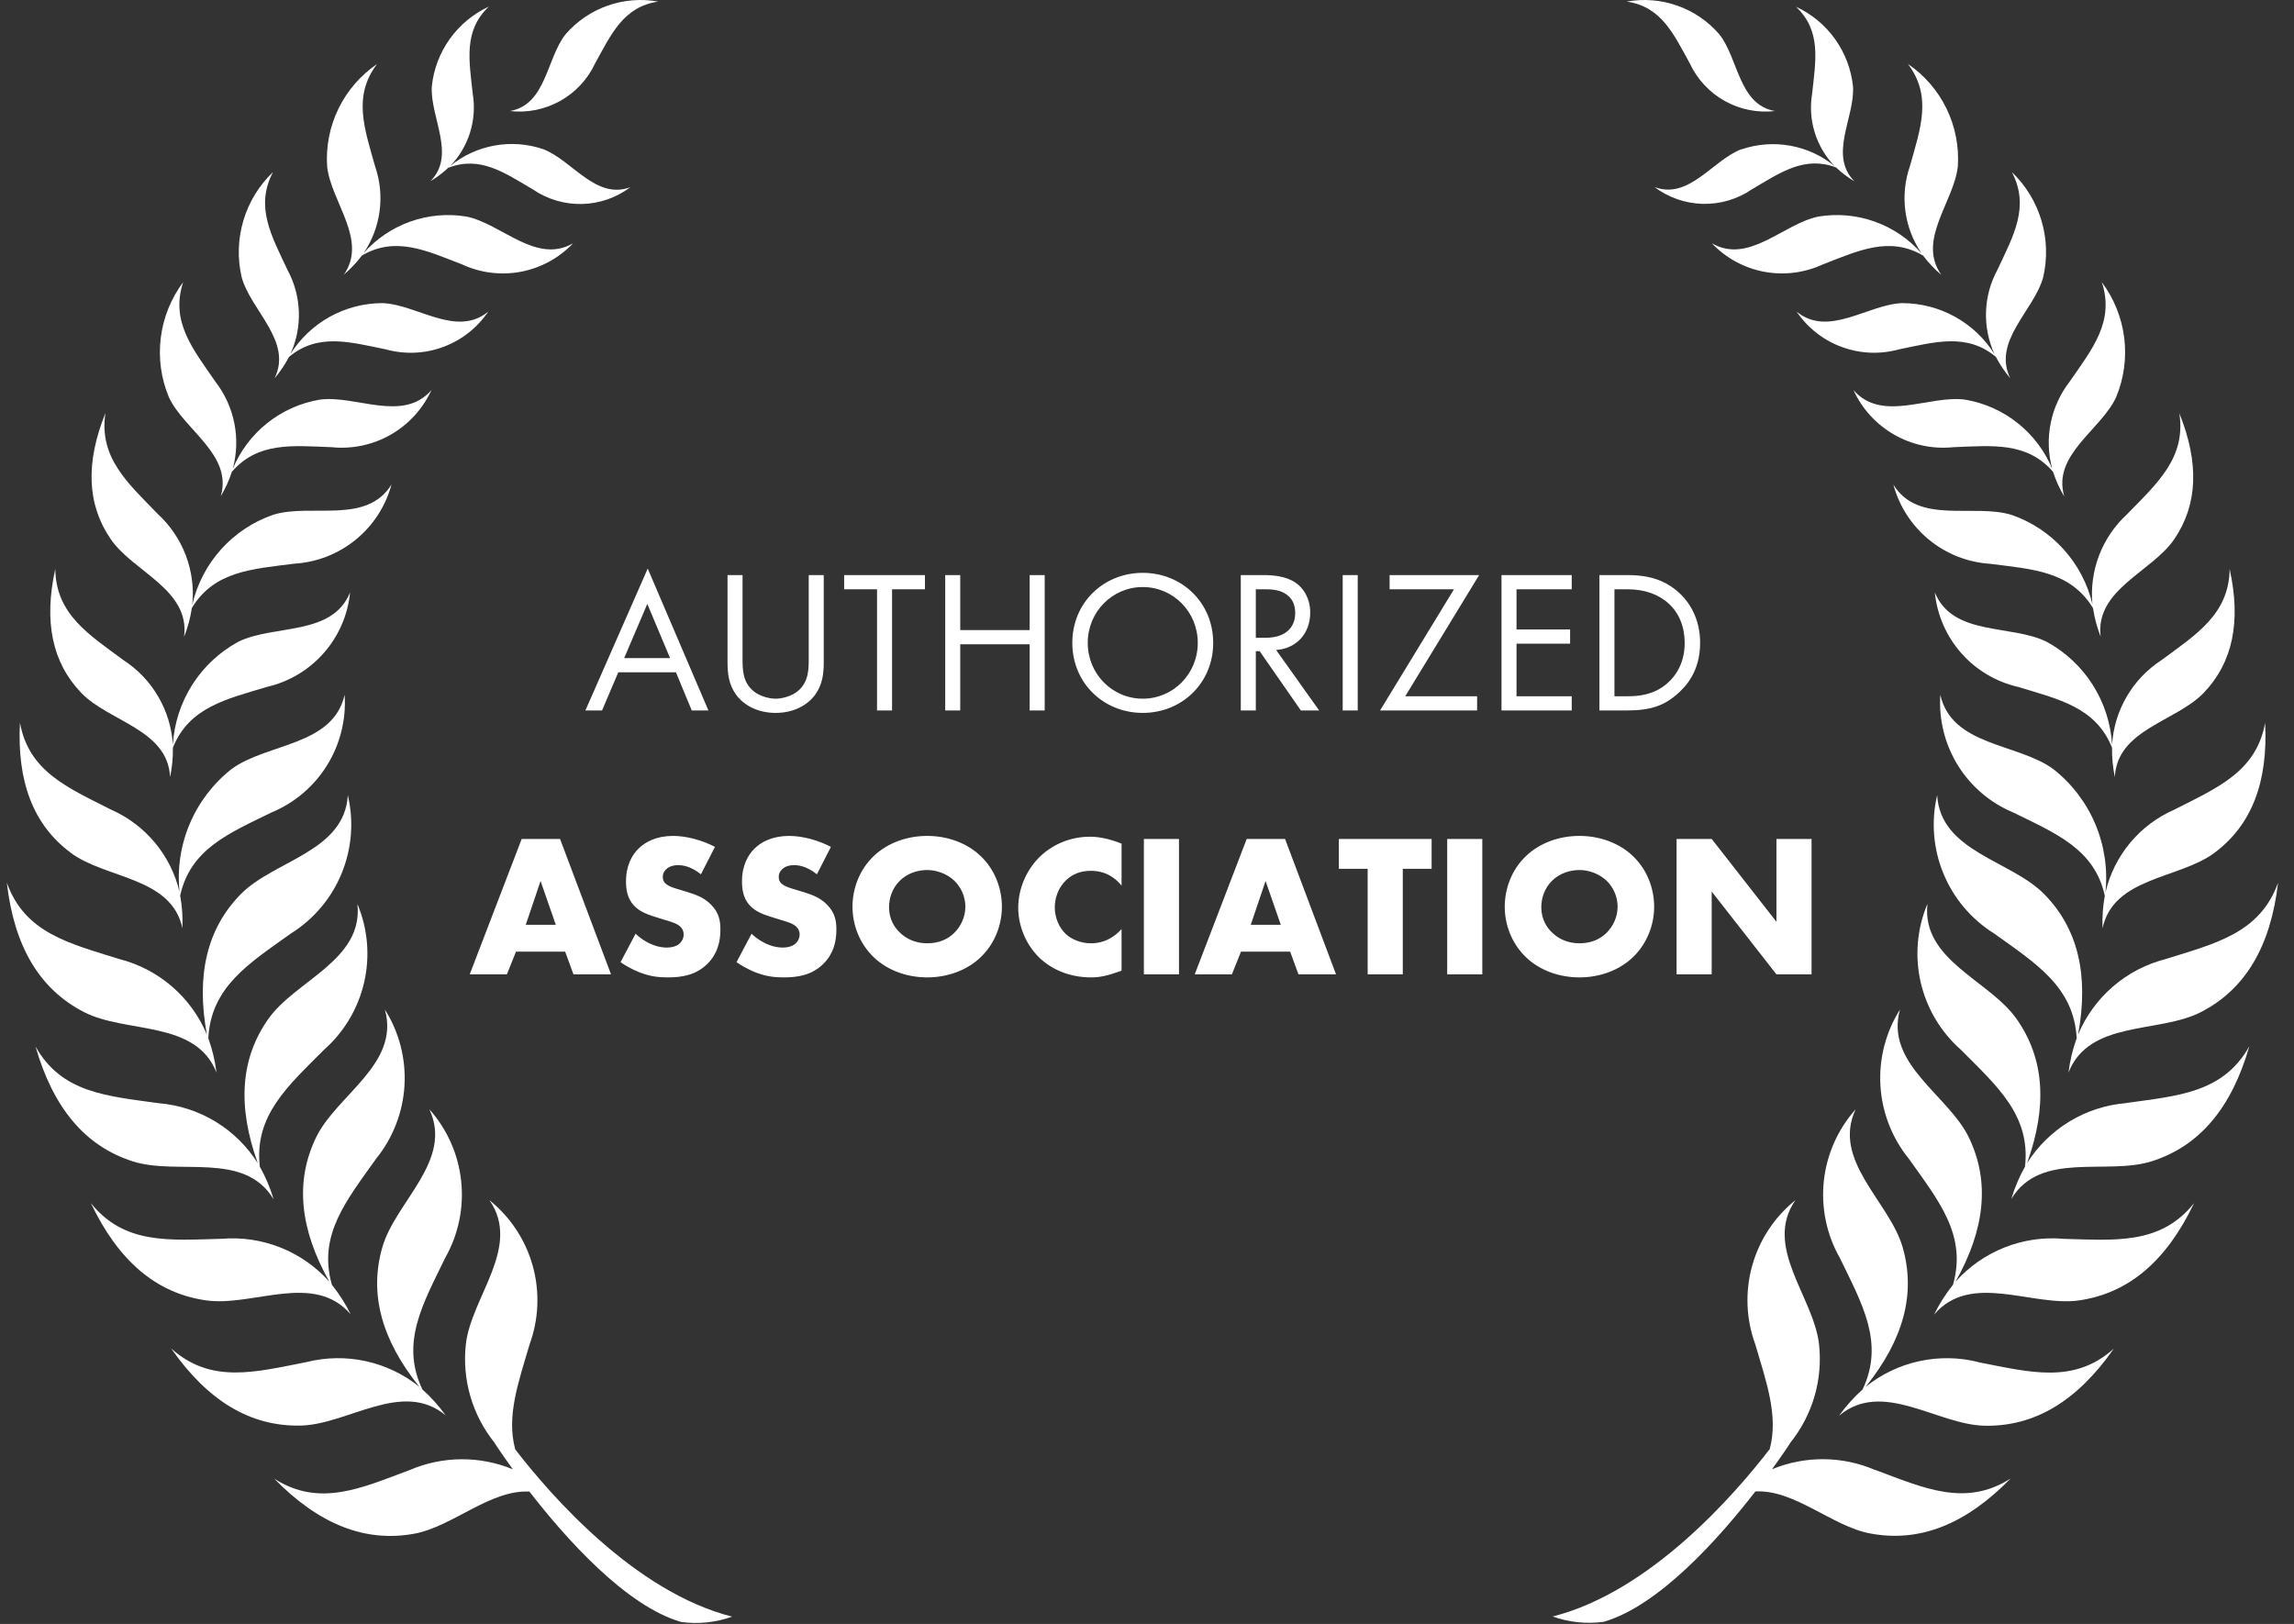 <svg width="113" height="80" viewBox="0 0 113 80" fill="none" xmlns="http://www.w3.org/2000/svg">
<rect x="0" y="0" width="113" height="80" fill="#333333" stroke="none"/>
<path fill-rule="evenodd" clip-rule="evenodd" d="M83.24 3.129C83.606 3.909 84.207 4.554 84.959 4.974C85.71 5.394 86.575 5.568 87.431 5.471C85.638 5.152 85.639 2.877 84.689 1.687C84.134 1.045 83.421 0.56 82.622 0.278C81.822 -0.004 80.963 -0.073 80.128 0.078C81.835 0.324 82.436 1.667 83.242 3.129" fill="white"/>
<path fill-rule="evenodd" clip-rule="evenodd" d="M85.784 7.348C84.361 7.891 83.204 9.851 81.499 9.215C82.187 9.733 83.02 10.022 83.881 10.043C84.742 10.062 85.587 9.812 86.298 9.327C87.709 8.492 88.891 7.663 90.444 8.25C90.718 8.511 91.021 8.74 91.347 8.933C90.063 7.642 91.37 5.78 91.278 4.264C91.191 3.421 90.886 2.616 90.393 1.926C89.901 1.237 89.237 0.687 88.468 0.332C89.721 1.517 89.444 2.958 89.263 4.618C89.157 5.257 89.201 5.912 89.393 6.531C89.585 7.15 89.919 7.715 90.369 8.181C89.738 7.667 88.987 7.322 88.186 7.178C87.384 7.033 86.56 7.095 85.789 7.357" fill="white"/>
<path fill-rule="evenodd" clip-rule="evenodd" d="M94.638 12.467C94.016 11.763 93.224 11.229 92.338 10.914C91.453 10.6 90.502 10.515 89.575 10.669C87.844 11.019 86.151 13.037 84.323 11.985C85.01 12.708 85.906 13.198 86.886 13.385C87.866 13.572 88.879 13.447 89.785 13.028C91.555 12.344 93.064 11.621 94.727 12.588C94.991 12.939 95.293 13.259 95.629 13.542C94.409 11.822 96.257 9.944 96.441 8.189C96.505 7.208 96.312 6.228 95.881 5.344C95.45 4.461 94.796 3.705 93.983 3.151C95.19 4.749 94.598 6.339 94.076 8.2C93.833 8.906 93.758 9.659 93.857 10.398C93.955 11.138 94.224 11.845 94.642 12.463" fill="white"/>
<path fill-rule="evenodd" clip-rule="evenodd" d="M93.71 14.932C92.007 14.99 90.075 16.644 88.501 15.352C89.04 16.15 89.816 16.759 90.72 17.092C91.624 17.426 92.61 17.468 93.538 17.212C95.334 16.843 96.886 16.394 98.315 17.581C98.51 17.956 98.747 18.308 99.021 18.631C98.132 16.799 100.191 15.305 100.644 13.662C100.86 12.738 100.831 11.774 100.56 10.865C100.29 9.956 99.787 9.133 99.102 8.477C99.998 10.185 99.181 11.61 98.387 13.3C98.044 13.933 97.853 14.638 97.829 15.358C97.805 16.079 97.948 16.795 98.248 17.45C97.767 16.681 97.098 16.047 96.305 15.607C95.511 15.167 94.619 14.935 93.712 14.934" fill="white"/>
<path fill-rule="evenodd" clip-rule="evenodd" d="M96.799 19.687C95.014 19.452 92.714 20.837 91.3 19.217C91.722 20.141 92.424 20.909 93.305 21.413C94.187 21.918 95.204 22.133 96.215 22.03C98.149 21.956 99.842 21.758 101.13 23.243C101.269 23.668 101.455 24.076 101.684 24.46C101.077 22.397 103.481 21.199 104.239 19.567C104.623 18.643 104.761 17.634 104.637 16.64C104.513 15.647 104.133 14.703 103.533 13.9C104.17 15.836 103.071 17.177 101.951 18.798C101.484 19.4 101.164 20.101 101.014 20.847C100.865 21.594 100.891 22.364 101.091 23.099C100.723 22.214 100.137 21.437 99.387 20.841C98.637 20.244 97.748 19.848 96.803 19.689" fill="white"/>
<path fill-rule="evenodd" clip-rule="evenodd" d="M103.077 29.788C102.84 28.774 102.35 27.836 101.652 27.062C100.954 26.288 100.071 25.704 99.086 25.365C97.213 24.792 94.495 25.867 93.266 23.876C93.555 24.944 94.171 25.895 95.028 26.595C95.885 27.295 96.94 27.708 98.045 27.777C100.134 28.044 101.988 28.136 103.1 29.958C103.172 30.439 103.298 30.911 103.476 31.364C103.193 29.041 105.989 28.185 107.095 26.572C108.267 24.86 108.335 22.804 107.353 20.361C107.689 22.552 106.269 23.802 104.772 25.337C104.163 25.898 103.692 26.592 103.397 27.366C103.102 28.14 102.991 28.972 103.073 29.796" fill="white"/>
<path fill-rule="evenodd" clip-rule="evenodd" d="M104.039 36.685C103.976 35.638 103.647 34.623 103.085 33.737C102.522 32.85 101.743 32.122 100.822 31.619C99.063 30.743 96.195 31.359 95.308 29.185C95.417 30.29 95.87 31.333 96.603 32.168C97.336 33.002 98.312 33.585 99.394 33.836C101.418 34.45 103.237 34.842 104.036 36.829C104.029 37.318 104.076 37.805 104.176 38.283C104.281 35.937 107.188 35.551 108.549 34.136C109.992 32.634 110.399 30.613 109.83 28.031C109.8 30.255 108.191 31.252 106.458 32.53C105.759 32.986 105.176 33.6 104.756 34.322C104.336 35.043 104.09 35.853 104.039 36.687" fill="white"/>
<path fill-rule="evenodd" clip-rule="evenodd" d="M103.713 43.945C103.831 42.798 103.656 41.64 103.205 40.579C102.754 39.518 102.041 38.589 101.132 37.879C99.38 36.609 96.15 36.758 95.579 34.232C95.498 35.453 95.801 36.669 96.446 37.709C97.092 38.749 98.047 39.56 99.177 40.029C101.266 41.058 103.172 41.82 103.681 44.125C103.584 44.655 103.547 45.194 103.57 45.731C104.108 43.2 107.34 43.308 109.078 42.016C110.921 40.645 111.728 38.521 111.577 35.611C111.142 38.023 109.21 38.815 107.096 39.89C106.257 40.258 105.515 40.816 104.929 41.519C104.343 42.223 103.928 43.053 103.718 43.945" fill="white"/>
<path fill-rule="evenodd" clip-rule="evenodd" d="M108.413 49.86C110.617 48.728 111.853 46.608 112.215 43.484C111.323 45.976 109.124 46.476 106.685 47.245C105.727 47.488 104.838 47.95 104.088 48.595C103.339 49.24 102.749 50.05 102.366 50.962C102.902 48.039 102.366 45.745 100.69 44.043C99.05 42.378 95.582 41.961 95.423 39.172C95.119 40.458 95.226 41.807 95.729 43.029C96.231 44.251 97.104 45.285 98.225 45.985C100.268 47.454 102.157 48.604 102.295 51.146C102.098 51.693 101.963 52.26 101.892 52.837C102.915 50.237 106.337 50.926 108.418 49.858" fill="white"/>
<path fill-rule="evenodd" clip-rule="evenodd" d="M104.722 54.344C103.737 54.426 102.784 54.736 101.939 55.249C101.093 55.762 100.378 56.464 99.85 57.3C100.86 54.505 100.711 52.154 99.337 50.199C97.993 48.286 94.642 47.306 94.944 44.527C94.432 45.746 94.315 47.094 94.609 48.383C94.904 49.671 95.595 50.834 96.585 51.709C98.359 53.494 100.038 54.94 99.75 57.472C99.465 57.978 99.238 58.514 99.073 59.07C100.51 56.674 103.773 57.917 106 57.206C108.361 56.453 109.932 54.565 110.8 51.541C109.51 53.852 107.26 53.983 104.722 54.34" fill="white"/>
<path fill-rule="evenodd" clip-rule="evenodd" d="M101.621 61.026C100.636 60.944 99.645 61.093 98.726 61.46C97.808 61.827 96.987 62.401 96.329 63.139C97.785 60.549 98.025 58.205 96.991 56.05C95.98 53.942 92.835 52.423 93.592 49.733C92.887 50.851 92.55 52.162 92.628 53.481C92.707 54.8 93.197 56.062 94.03 57.088C95.485 59.14 96.904 60.843 96.202 63.293C95.839 63.746 95.527 64.238 95.272 64.76C97.085 62.633 100.098 64.391 102.413 64.062C104.87 63.707 106.726 62.105 108.078 59.27C106.426 61.338 104.184 61.096 101.624 61.029" fill="white"/>
<path fill-rule="evenodd" clip-rule="evenodd" d="M97.468 67.104C96.51 66.862 95.508 66.845 94.542 67.056C93.576 67.266 92.671 67.698 91.901 68.318C93.763 66.003 94.385 63.73 93.72 61.437C93.07 59.192 90.218 57.175 91.408 54.647C90.528 55.633 89.98 56.87 89.84 58.184C89.7 59.498 89.976 60.823 90.629 61.972C91.726 64.236 92.841 66.15 91.749 68.451C91.316 68.837 90.927 69.271 90.59 69.744C92.728 67.944 95.41 70.181 97.747 70.236C100.226 70.29 102.324 69.016 104.126 66.437C102.16 68.204 99.985 67.597 97.468 67.11" fill="white"/>
<path fill-rule="evenodd" clip-rule="evenodd" d="M92.362 72.415C91.562 72.071 90.7 71.891 89.829 71.885C88.957 71.879 88.093 72.048 87.288 72.38C87.85 71.605 88.182 71.093 88.182 71.093V71.082C88.73 70.403 89.137 69.623 89.381 68.786C89.625 67.949 89.7 67.072 89.602 66.206C89.33 63.883 86.849 61.426 88.438 59.127C87.408 59.955 86.663 61.085 86.309 62.359C85.955 63.632 86.009 64.984 86.463 66.226C87.013 68.096 87.611 69.76 87.175 71.386C85.447 73.63 81.295 78.415 76.484 79.634C77.289 79.922 78.151 80.011 78.998 79.896C81.716 79.107 84.665 75.801 86.468 73.474C88.394 73.367 90.251 75.194 92.121 75.543C94.556 76.004 96.837 75.094 99.037 72.84C96.802 74.259 94.761 73.302 92.36 72.409" fill="white"/>
<path fill-rule="evenodd" clip-rule="evenodd" d="M25.376 71.387C24.94 69.76 25.538 68.097 26.088 66.226C26.542 64.985 26.596 63.633 26.242 62.36C25.888 61.087 25.143 59.957 24.113 59.129C25.702 61.428 23.222 63.886 22.949 66.208C22.851 67.074 22.926 67.951 23.17 68.789C23.413 69.626 23.821 70.406 24.369 71.085V71.096C24.369 71.096 24.7 71.608 25.263 72.384C24.458 72.051 23.594 71.882 22.723 71.888C21.851 71.894 20.989 72.073 20.188 72.417C17.787 73.311 15.746 74.267 13.511 72.848C15.712 75.096 17.993 76.006 20.428 75.552C22.301 75.198 24.159 73.375 26.08 73.482C27.884 75.809 30.833 79.115 33.55 79.904C34.397 80.02 35.259 79.93 36.064 79.642C31.255 78.423 27.102 73.637 25.374 71.394" fill="white"/>
<path fill-rule="evenodd" clip-rule="evenodd" d="M22.107 8.257C23.66 7.67 24.842 8.503 26.252 9.334C26.963 9.819 27.809 10.069 28.67 10.049C29.53 10.029 30.363 9.74 31.051 9.222C29.34 9.857 28.189 7.897 26.76 7.349C25.989 7.087 25.165 7.025 24.363 7.17C23.562 7.314 22.811 7.659 22.18 8.174C22.63 7.707 22.964 7.142 23.156 6.523C23.348 5.904 23.392 5.249 23.286 4.61C23.105 2.95 22.828 1.509 24.081 0.324C23.312 0.68 22.648 1.229 22.156 1.918C21.663 2.608 21.358 3.413 21.271 4.256C21.178 5.776 22.485 7.638 21.202 8.926C21.528 8.732 21.831 8.503 22.105 8.242" fill="white"/>
<path fill-rule="evenodd" clip-rule="evenodd" d="M29.311 3.129C30.116 1.667 30.717 0.328 32.424 0.078C31.59 -0.073 30.73 -0.004 29.931 0.278C29.131 0.559 28.418 1.045 27.863 1.685C26.913 2.876 26.913 5.152 25.122 5.47C25.977 5.567 26.842 5.393 27.593 4.973C28.345 4.553 28.946 3.908 29.312 3.128" fill="white"/>
<path fill-rule="evenodd" clip-rule="evenodd" d="M16.923 13.542C17.258 13.259 17.561 12.939 17.825 12.589C19.487 11.621 20.996 12.343 22.767 13.028C23.672 13.448 24.686 13.572 25.666 13.386C26.645 13.199 27.542 12.709 28.229 11.986C26.401 13.038 24.707 11.019 22.977 10.669C22.05 10.516 21.099 10.6 20.213 10.915C19.328 11.229 18.536 11.763 17.913 12.467C18.331 11.849 18.6 11.142 18.698 10.402C18.797 9.663 18.722 8.91 18.48 8.204C17.958 6.343 17.365 4.748 18.572 3.155C17.76 3.709 17.106 4.465 16.675 5.348C16.244 6.232 16.051 7.212 16.114 8.193C16.298 9.948 18.147 11.825 16.927 13.546" fill="white"/>
<path fill-rule="evenodd" clip-rule="evenodd" d="M13.529 18.633C13.803 18.31 14.04 17.957 14.236 17.582C15.666 16.396 17.216 16.845 19.012 17.213C19.941 17.469 20.927 17.427 21.83 17.093C22.734 16.759 23.51 16.15 24.05 15.352C22.476 16.645 20.542 14.991 18.838 14.933C17.931 14.934 17.039 15.165 16.245 15.606C15.452 16.046 14.783 16.68 14.302 17.449C14.602 16.794 14.745 16.078 14.721 15.358C14.697 14.637 14.506 13.932 14.163 13.299C13.369 11.609 12.552 10.184 13.448 8.476C12.762 9.132 12.26 9.955 11.989 10.864C11.719 11.773 11.689 12.737 11.905 13.661C12.358 15.303 14.417 16.798 13.529 18.63" fill="white"/>
<path fill-rule="evenodd" clip-rule="evenodd" d="M10.867 24.461C11.097 24.077 11.283 23.669 11.421 23.243C12.704 21.76 14.399 21.957 16.337 22.03C17.347 22.134 18.364 21.918 19.246 21.414C20.128 20.909 20.829 20.141 21.252 19.218C19.837 20.837 17.536 19.451 15.753 19.687C14.808 19.846 13.919 20.242 13.169 20.839C12.419 21.435 11.833 22.212 11.466 23.097C11.665 22.363 11.691 21.592 11.542 20.845C11.393 20.099 11.072 19.398 10.606 18.796C9.485 17.174 8.386 15.832 9.023 13.898C8.424 14.701 8.043 15.645 7.92 16.639C7.796 17.632 7.933 18.641 8.318 19.566C9.076 21.197 11.479 22.392 10.872 24.459" fill="white"/>
<path fill-rule="evenodd" clip-rule="evenodd" d="M9.075 31.355C9.253 30.902 9.379 30.431 9.451 29.95C10.557 28.127 12.416 28.036 14.507 27.768C15.611 27.7 16.666 27.286 17.523 26.586C18.381 25.887 18.997 24.936 19.285 23.867C18.056 25.859 15.338 24.784 13.466 25.356C12.48 25.696 11.597 26.279 10.899 27.053C10.201 27.827 9.71 28.765 9.473 29.78C9.555 28.956 9.444 28.125 9.149 27.351C8.854 26.577 8.383 25.883 7.774 25.322C6.281 23.781 4.861 22.538 5.194 20.347C4.211 22.791 4.279 24.845 5.452 26.557C6.558 28.173 9.353 29.029 9.07 31.349" fill="white"/>
<path fill-rule="evenodd" clip-rule="evenodd" d="M8.377 38.283C8.478 37.805 8.525 37.318 8.517 36.83C9.317 34.843 11.136 34.446 13.159 33.836C14.241 33.586 15.217 33.002 15.95 32.168C16.683 31.334 17.136 30.29 17.245 29.185C16.358 31.359 13.49 30.745 11.732 31.619C10.81 32.122 10.031 32.851 9.468 33.737C8.906 34.623 8.578 35.638 8.515 36.686C8.463 35.852 8.217 35.042 7.797 34.321C7.377 33.599 6.794 32.985 6.095 32.529C4.363 31.251 2.753 30.254 2.723 28.03C2.154 30.611 2.561 32.633 4.004 34.135C5.365 35.552 8.273 35.936 8.377 38.282" fill="white"/>
<path fill-rule="evenodd" clip-rule="evenodd" d="M3.478 42.01C5.214 43.302 8.446 43.194 8.985 45.725C9.008 45.188 8.971 44.649 8.875 44.119C9.383 41.814 11.289 41.047 13.378 40.023C14.508 39.554 15.464 38.743 16.109 37.703C16.754 36.663 17.058 35.448 16.976 34.227C16.406 36.751 13.177 36.603 11.423 37.873C10.515 38.583 9.802 39.512 9.351 40.573C8.899 41.633 8.725 42.791 8.843 43.938C8.632 43.046 8.217 42.216 7.631 41.512C7.045 40.809 6.303 40.251 5.465 39.883C3.35 38.807 1.418 38.017 0.983 35.604C0.833 38.514 1.642 40.642 3.483 42.008" fill="white"/>
<path fill-rule="evenodd" clip-rule="evenodd" d="M4.138 49.859C6.219 50.928 9.641 50.238 10.664 52.838C10.594 52.261 10.458 51.694 10.261 51.147C10.394 48.601 12.287 47.451 14.331 45.986C15.452 45.286 16.325 44.252 16.827 43.03C17.33 41.808 17.437 40.459 17.133 39.173C16.974 41.963 13.508 42.379 11.866 44.044C10.189 45.746 9.654 48.041 10.19 50.964C9.807 50.051 9.217 49.24 8.467 48.594C7.716 47.948 6.826 47.486 5.866 47.243C3.422 46.474 1.224 45.975 0.336 43.482C0.694 46.607 1.934 48.727 4.138 49.858" fill="white"/>
<path fill-rule="evenodd" clip-rule="evenodd" d="M13.476 59.074C13.311 58.518 13.084 57.982 12.799 57.476C12.511 54.944 14.19 53.498 15.963 51.713C16.954 50.838 17.645 49.675 17.939 48.386C18.234 47.098 18.117 45.75 17.605 44.531C17.909 47.309 14.556 48.29 13.212 50.203C11.838 52.158 11.689 54.504 12.699 57.304C12.171 56.468 11.456 55.766 10.611 55.253C9.765 54.74 8.812 54.431 7.827 54.349C5.289 53.993 3.034 53.858 1.749 51.55C2.615 54.574 4.187 56.465 6.547 57.215C8.775 57.925 12.037 56.681 13.475 59.079" fill="white"/>
<path fill-rule="evenodd" clip-rule="evenodd" d="M17.28 64.761C17.025 64.239 16.713 63.747 16.349 63.294C15.648 60.844 17.066 59.141 18.522 57.089C19.355 56.062 19.845 54.801 19.924 53.482C20.002 52.163 19.665 50.852 18.959 49.734C19.715 52.425 16.572 53.944 15.561 56.051C14.527 58.207 14.767 60.55 16.223 63.14C15.565 62.403 14.744 61.828 13.825 61.461C12.907 61.094 11.916 60.946 10.931 61.027C8.369 61.093 6.129 61.334 4.475 59.267C5.826 62.107 7.688 63.709 10.14 64.059C12.454 64.395 15.467 62.63 17.281 64.757" fill="white"/>
<path fill-rule="evenodd" clip-rule="evenodd" d="M21.964 69.743C21.628 69.27 21.24 68.837 20.807 68.45C19.711 66.148 20.831 64.235 21.928 61.971C22.581 60.822 22.857 59.497 22.717 58.183C22.577 56.869 22.029 55.632 21.149 54.645C22.338 57.176 19.486 59.192 18.836 61.436C18.172 63.731 18.793 66.003 20.656 68.317C19.885 67.698 18.981 67.266 18.015 67.055C17.049 66.844 16.047 66.861 15.089 67.103C12.573 67.594 10.402 68.196 8.431 66.429C10.232 69.01 12.331 70.283 14.81 70.229C17.144 70.178 19.829 67.942 21.967 69.737" fill="white"/>
<path d="M34.076 35H34.896L31.906 28.01L28.836 35H29.656L30.456 33.12H33.296L34.076 35ZM30.746 32.42L31.886 29.75L33.006 32.42H30.746ZM36.577 28.33H35.837V32.62C35.837 33.18 35.897 33.72 36.257 34.22C36.657 34.77 37.357 35.12 38.207 35.12C39.057 35.12 39.757 34.77 40.157 34.22C40.517 33.72 40.577 33.18 40.577 32.62V28.33H39.837V32.42C39.837 32.98 39.837 33.59 39.307 34.04C39.037 34.27 38.577 34.42 38.207 34.42C37.837 34.42 37.377 34.27 37.107 34.04C36.577 33.59 36.577 32.98 36.577 32.42V28.33ZM45.562 29.03V28.33H41.582V29.03H43.202V35H43.942V29.03H45.562ZM47.3 28.33H46.56V35H47.3V31.74H50.72V35H51.46V28.33H50.72V31.04H47.3V28.33ZM56.291 35.12C58.221 35.12 59.761 33.65 59.761 31.67C59.761 29.68 58.211 28.22 56.291 28.22C54.371 28.22 52.821 29.68 52.821 31.67C52.821 33.65 54.361 35.12 56.291 35.12ZM56.291 28.92C57.791 28.92 59.001 30.14 59.001 31.67C59.001 33.2 57.791 34.42 56.291 34.42C54.791 34.42 53.581 33.2 53.581 31.67C53.581 30.14 54.791 28.92 56.291 28.92ZM61.12 28.33V35H61.86V32.08H62.05L64.08 35H64.98L62.86 32.02C63.87 31.95 64.54 31.2 64.54 30.18C64.54 29.47 64.2 28.96 63.81 28.7C63.31 28.36 62.64 28.33 62.19 28.33H61.12ZM61.86 29.03H62.31C62.63 29.03 62.97 29.05 63.27 29.22C63.69 29.46 63.8 29.83 63.8 30.2C63.8 30.98 63.25 31.42 62.33 31.42H61.86V29.03ZM66.14 28.33V35H66.88V28.33H66.14ZM72.861 28.33H68.451V29.03H71.621L67.981 35H72.761V34.3H69.221L72.861 28.33ZM77.422 28.33H73.962V35H77.422V34.3H74.702V31.71H77.342V31.01H74.702V29.03H77.422V28.33ZM78.786 35H80.136C81.326 35 81.966 34.75 82.576 34.23C83.056 33.82 83.746 33.07 83.746 31.67C83.746 30.47 83.216 29.62 82.606 29.11C81.766 28.4 80.816 28.33 80.146 28.33H78.786V35ZM79.526 29.03H80.176C81.866 29.03 82.986 30.07 82.986 31.67C82.986 32.62 82.586 33.28 82.086 33.7C81.436 34.24 80.706 34.3 80.176 34.3H79.526V29.03ZM28.248 48H30.098L27.588 41.33H25.698L23.138 48H24.968L25.418 46.88H27.838L28.248 48ZM25.898 45.56L26.628 43.4L27.378 45.56H25.898ZM30.567 47.4C31.047 47.73 31.468 47.89 31.578 47.93C32.068 48.11 32.468 48.15 32.888 48.15C33.597 48.15 34.288 48.04 34.858 47.47C35.337 46.99 35.487 46.4 35.487 45.79C35.487 45.33 35.398 44.96 35.057 44.6C34.708 44.22 34.267 44.07 33.847 43.94L33.318 43.78C32.907 43.66 32.788 43.54 32.737 43.48C32.667 43.39 32.648 43.3 32.648 43.18C32.648 43.03 32.718 42.92 32.818 42.82C32.987 42.66 33.218 42.62 33.388 42.62C33.617 42.62 34.008 42.66 34.528 43.07L35.218 41.72C34.587 41.39 33.818 41.18 33.157 41.18C32.347 41.18 31.788 41.47 31.448 41.81C31.157 42.1 30.837 42.6 30.837 43.42C30.837 43.76 30.878 44.23 31.218 44.6C31.488 44.9 31.898 45.05 32.178 45.14L32.627 45.28C33.057 45.41 33.318 45.48 33.487 45.63C33.627 45.75 33.678 45.9 33.678 46.03C33.678 46.2 33.608 46.35 33.508 46.45C33.398 46.57 33.188 46.68 32.837 46.68C32.237 46.68 31.677 46.35 31.308 46L30.567 47.4ZM36.28 47.4C36.76 47.73 37.18 47.89 37.29 47.93C37.78 48.11 38.18 48.15 38.6 48.15C39.31 48.15 40 48.04 40.57 47.47C41.05 46.99 41.2 46.4 41.2 45.79C41.2 45.33 41.11 44.96 40.77 44.6C40.42 44.22 39.98 44.07 39.56 43.94L39.03 43.78C38.62 43.66 38.5 43.54 38.45 43.48C38.38 43.39 38.36 43.3 38.36 43.18C38.36 43.03 38.43 42.92 38.53 42.82C38.7 42.66 38.93 42.62 39.1 42.62C39.33 42.62 39.72 42.66 40.24 43.07L40.93 41.72C40.3 41.39 39.53 41.18 38.87 41.18C38.06 41.18 37.5 41.47 37.16 41.81C36.87 42.1 36.55 42.6 36.55 43.42C36.55 43.76 36.59 44.23 36.93 44.6C37.2 44.9 37.61 45.05 37.89 45.14L38.34 45.28C38.77 45.41 39.03 45.48 39.2 45.63C39.34 45.75 39.39 45.9 39.39 46.03C39.39 46.2 39.32 46.35 39.22 46.45C39.11 46.57 38.9 46.68 38.55 46.68C37.95 46.68 37.39 46.35 37.02 46L36.28 47.4ZM49.353 44.67C49.353 43.78 49.013 42.84 48.303 42.17C47.623 41.52 46.663 41.18 45.673 41.18C44.683 41.18 43.723 41.52 43.043 42.17C42.333 42.84 41.993 43.78 41.993 44.67C41.993 45.55 42.333 46.48 43.043 47.16C43.723 47.81 44.683 48.15 45.673 48.15C46.663 48.15 47.623 47.81 48.303 47.16C49.013 46.48 49.353 45.55 49.353 44.67ZM45.673 42.86C46.133 42.86 46.643 43.04 47.013 43.39C47.323 43.69 47.553 44.15 47.553 44.67C47.553 45.18 47.323 45.64 47.013 45.95C46.703 46.26 46.263 46.47 45.673 46.47C45.093 46.47 44.643 46.25 44.323 45.94C44.073 45.7 43.793 45.29 43.793 44.7C43.793 44.23 43.963 43.74 44.323 43.39C44.683 43.03 45.193 42.86 45.673 42.86ZM55.247 45.77C54.637 46.44 53.997 46.47 53.737 46.47C53.247 46.47 52.787 46.28 52.497 46.01C52.147 45.68 51.957 45.17 51.957 44.71C51.957 44.24 52.127 43.72 52.537 43.34C52.857 43.05 53.237 42.9 53.737 42.9C54.027 42.9 54.687 42.94 55.247 43.63V41.56C54.527 41.27 54.007 41.22 53.687 41.22C52.647 41.22 51.757 41.66 51.167 42.26C50.567 42.87 50.157 43.77 50.157 44.72C50.157 45.59 50.517 46.5 51.167 47.15C51.717 47.69 52.587 48.15 53.747 48.15C54.177 48.15 54.557 48.07 55.247 47.82V45.77ZM56.346 41.33V48H58.076V41.33H56.346ZM63.961 48H65.811L63.301 41.33H61.411L58.851 48H60.681L61.131 46.88H63.551L63.961 48ZM61.611 45.56L62.341 43.4L63.091 45.56H61.611ZM70.52 42.8V41.33H65.95V42.8H67.37V48H69.1V42.8H70.52ZM71.287 41.33V48H73.017V41.33H71.287ZM81.482 44.67C81.482 43.78 81.142 42.84 80.432 42.17C79.752 41.52 78.792 41.18 77.802 41.18C76.812 41.18 75.852 41.52 75.172 42.17C74.462 42.84 74.122 43.78 74.122 44.67C74.122 45.55 74.462 46.48 75.172 47.16C75.852 47.81 76.812 48.15 77.802 48.15C78.792 48.15 79.752 47.81 80.432 47.16C81.142 46.48 81.482 45.55 81.482 44.67ZM77.802 42.86C78.262 42.86 78.772 43.04 79.142 43.39C79.452 43.69 79.682 44.15 79.682 44.67C79.682 45.18 79.452 45.64 79.142 45.95C78.832 46.26 78.392 46.47 77.802 46.47C77.222 46.47 76.772 46.25 76.452 45.94C76.202 45.7 75.922 45.29 75.922 44.7C75.922 44.23 76.092 43.74 76.452 43.39C76.812 43.03 77.322 42.86 77.802 42.86ZM84.316 48V43.92L87.506 48H89.236V41.33H87.506V45.41L84.316 41.33H82.586V48H84.316Z" fill="white"/>
</svg>
